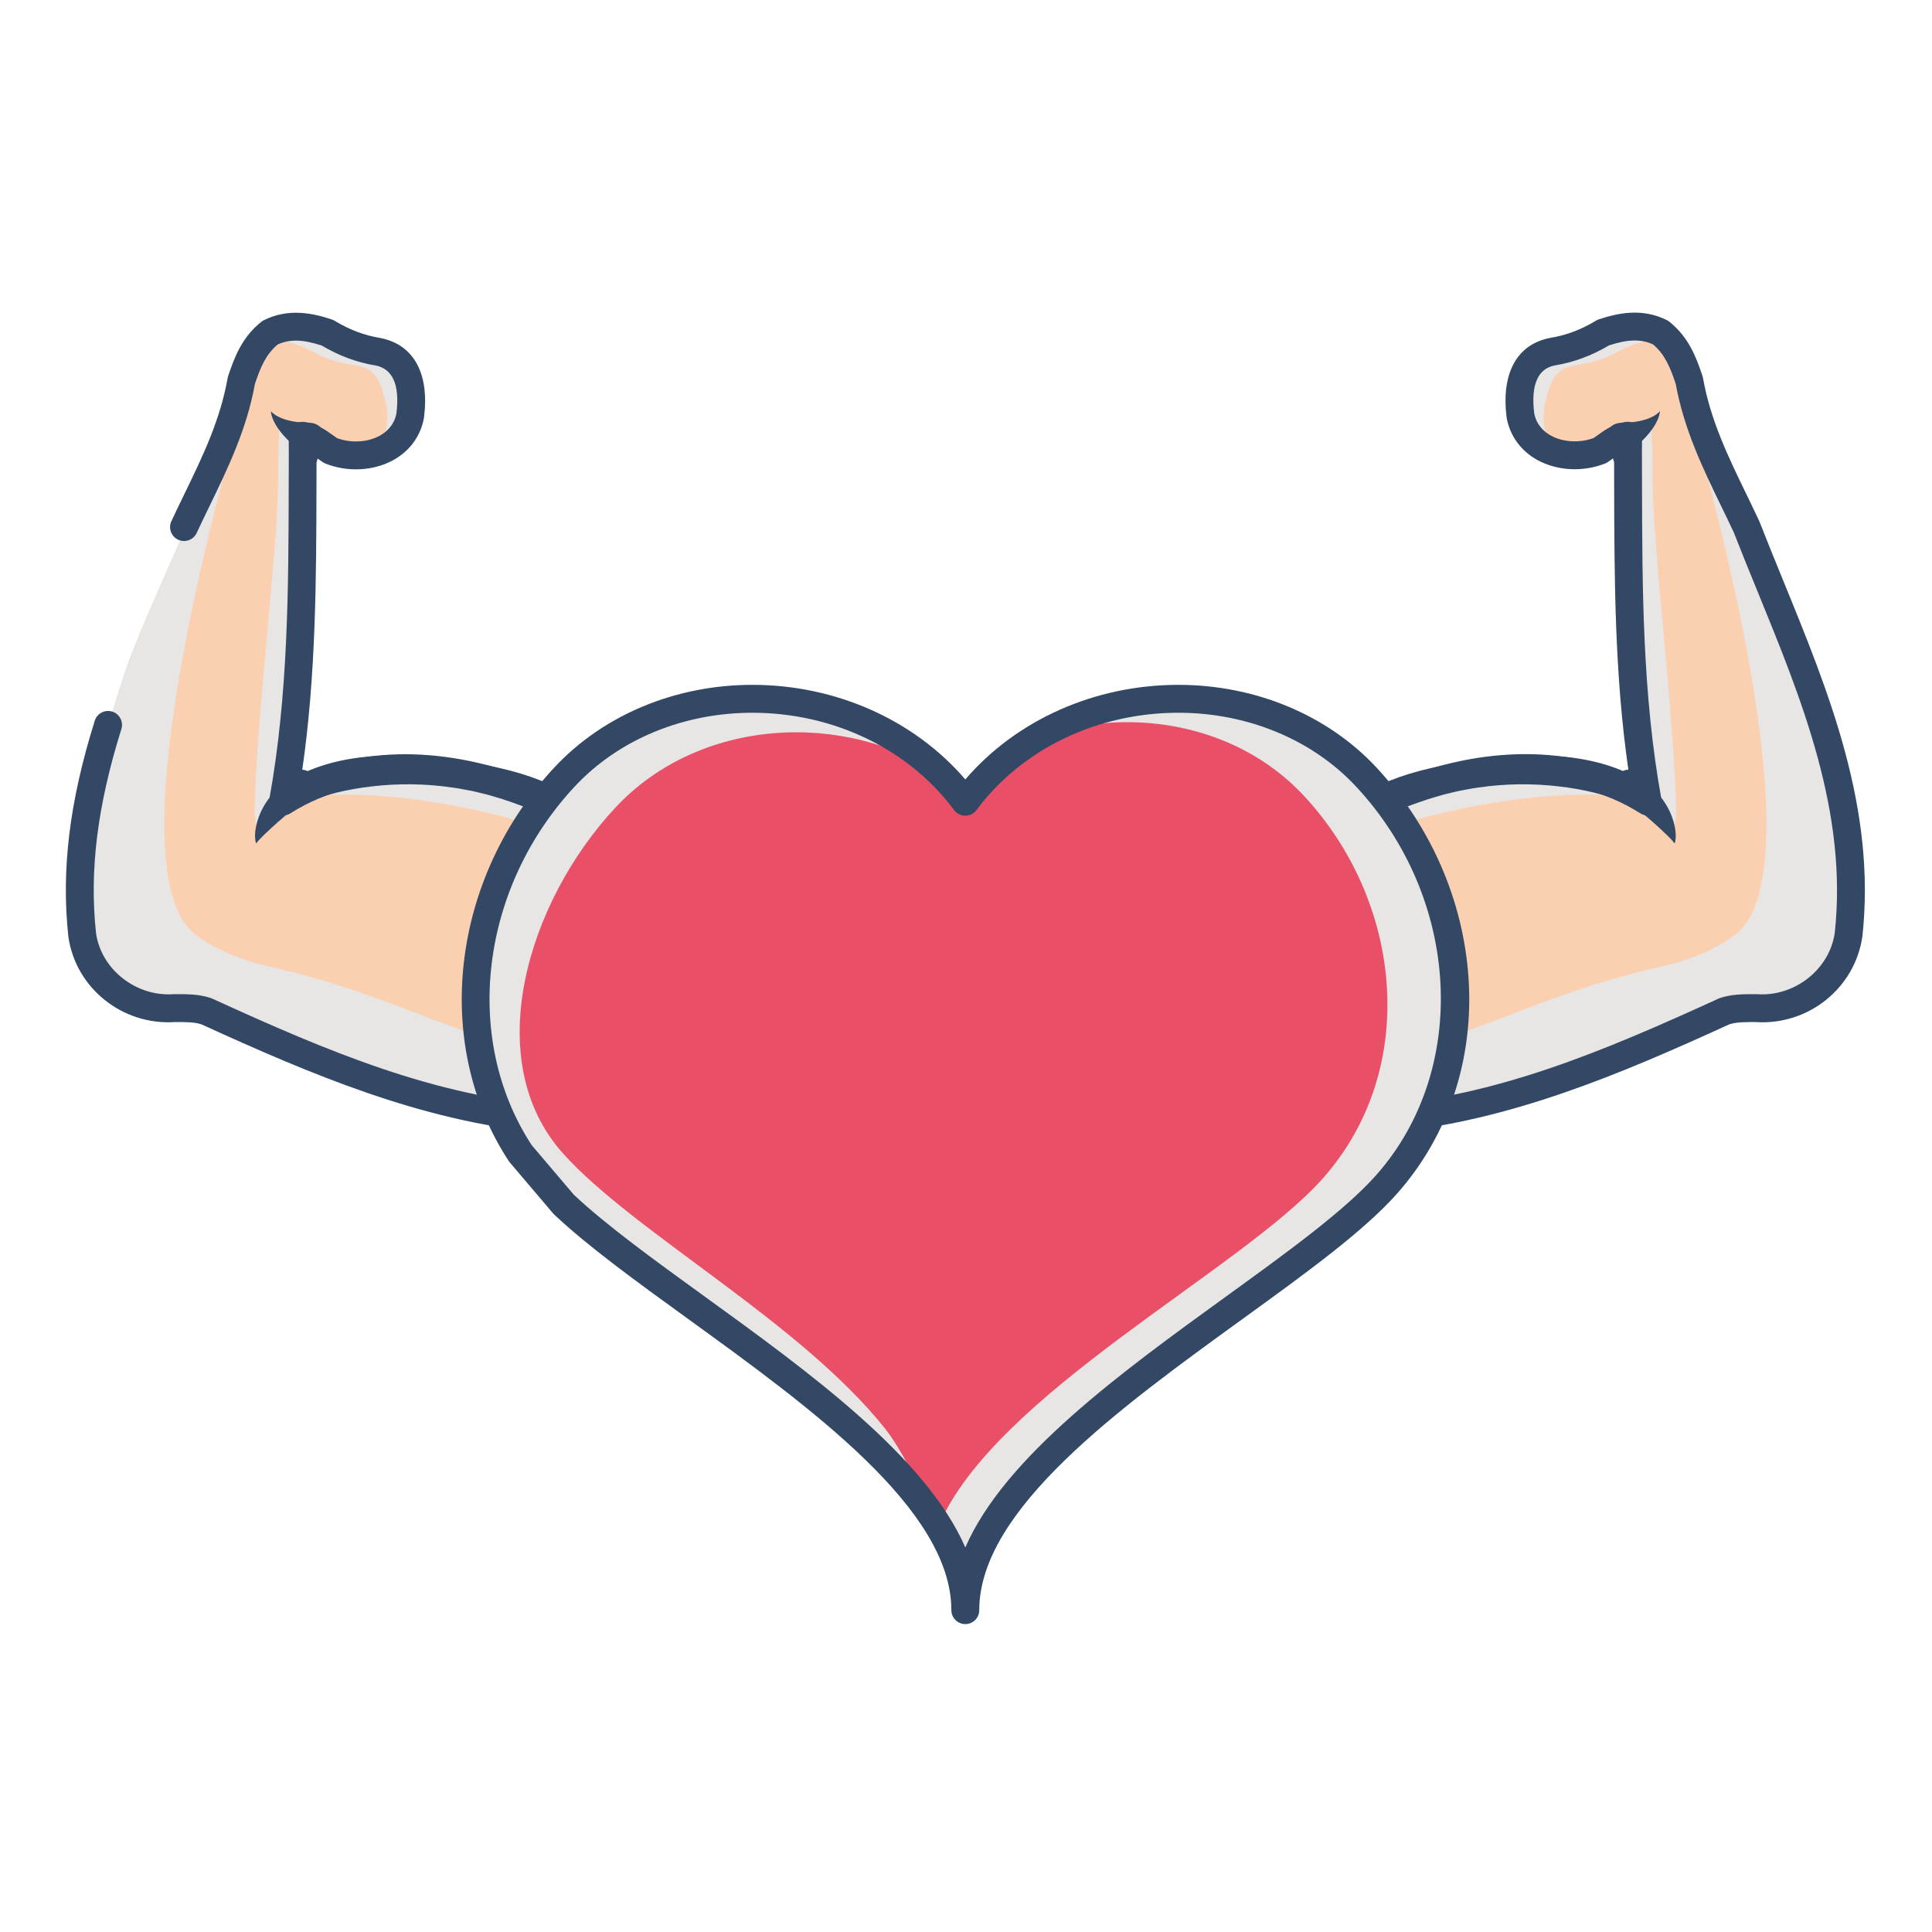 <svg xmlns="http://www.w3.org/2000/svg" xmlns:xlink="http://www.w3.org/1999/xlink" width="1080" zoomAndPan="magnify" viewBox="0 0 810 810" height="1080" preserveAspectRatio="xMidYMid meet" version="1.0"><defs><clipPath id="a840b2b13e"><path d="M 193 287 L 616 287 L 616 680.957 L 193 680.957 Z M 193 287 " clip-rule="nonzero"/></clipPath></defs><rect x="-81" width="972" fill="#ffffff" y="-81" height="972" fill-opacity="1"/><rect x="-81" width="972" fill="#ffffff" y="-81" height="972" fill-opacity="1"/><rect x="-81" width="972" fill="#ffffff" y="-81" height="972" fill-opacity="1"/><path fill="#fbd0b1" d="M 757.266 282.293 C 749.227 257.91 720.18 199.695 707.625 161.406 C 707.605 161.344 707.586 161.293 707.566 161.227 C 707.449 160.281 707.285 159.293 707.047 158.246 C 702.789 139.383 690.57 129.836 666.883 142.457 C 649.82 151.551 642.699 141.988 637.805 161.738 C 630.109 192.828 668.785 197.453 676.789 183.941 C 678.742 183.504 680.66 183.078 682.523 182.652 C 682.578 185.18 682.598 187.773 682.523 190.445 C 681.742 218.98 682.273 283.285 690.816 336.031 C 677.031 324.645 648.242 319.699 616.418 324.766 C 599.035 327.535 583.445 332.863 571.312 339.586 C 563.668 328.18 551.848 319.43 537.816 314.543 C 534.289 324.457 531.402 334.586 528.953 344.828 C 526.055 356.961 522.43 371.461 521.375 382.289 C 520.934 386.84 520.629 391.418 520.559 395.918 C 521.707 403.297 523.109 410.695 524.707 418.188 C 525.801 423.32 526.945 428.316 528.168 433.207 C 530.422 437.715 532.883 442.117 535.715 446.293 C 537.062 448.285 538.441 450.262 539.891 452.188 C 539.879 452.086 543.141 456.086 543.52 456.516 C 547.086 460.57 550.789 464.512 554.707 468.23 C 560.906 474.117 566.934 479.215 573.18 483.996 C 575.184 478.641 576.902 473.168 578.324 467.688 C 585.457 467.77 593.074 467.34 601.207 466.289 C 651.18 459.816 675.453 442.133 731.18 421.906 C 738.961 427.445 755.613 418.039 761.25 414.207 C 786.324 397.184 776.5 340.609 757.266 282.293 Z M 757.266 282.293 " fill-opacity="1" fill-rule="nonzero"/><path fill="#fbd0b1" d="M 545.43 373.941 C 543.512 361.895 553.809 349.281 571.312 339.586 C 583.445 332.859 599.035 327.535 616.414 324.766 C 648.242 319.699 677.023 324.645 690.812 336.027 C 695.418 339.828 698.348 344.352 699.16 349.457 " fill-opacity="1" fill-rule="nonzero"/><path fill="#fbd0b1" d="M 682.523 182.652 C 682.523 182.652 692.996 178.941 695.961 172.387 " fill-opacity="1" fill-rule="nonzero"/><path fill="#fbd0b1" d="M 554.707 468.23 C 555.375 468.863 556.039 469.477 556.707 470.098 C 558.391 463.352 558.926 458.754 558.926 458.754 L 554.164 467.699 C 554.348 467.875 554.523 468.055 554.707 468.23 Z M 554.707 468.23 " fill-opacity="1" fill-rule="nonzero"/><path fill="#e8e5e5" d="M 701.426 351.117 C 701.426 351.117 702.758 341.41 702.758 341.41 C 702.18 300.242 692.094 224.551 692.879 196.02 C 692.949 193.348 692.348 179.562 692.293 177.035 C 690.098 178.727 687.312 181 685.359 181.438 C 681.633 182.984 684.434 192.801 682.441 193.938 C 681.801 223.836 682.598 284.801 690.711 335.375 C 694.77 337.156 698.535 345.52 701.426 351.117 Z M 701.426 351.117 " fill-opacity="1" fill-rule="nonzero"/><path fill="#e8e5e5" d="M 653.359 190.152 C 648.289 185.375 645.543 177.875 648.16 167.309 C 653.051 147.559 660.168 157.121 677.234 148.027 C 686.336 143.18 693.738 141.609 699.652 142.578 C 692.992 135.43 682.398 134.188 666.879 142.457 C 649.816 151.547 642.695 141.984 637.805 161.738 C 633.703 178.312 642.777 187.359 653.359 190.152 Z M 653.359 190.152 " fill-opacity="1" fill-rule="nonzero"/><path fill="#e8e5e5" d="M 553.418 322.16 C 548.652 319.059 543.41 316.5 537.816 314.547 C 537.27 316.086 536.734 317.633 536.219 319.18 C 542.105 320.102 547.902 321.352 553.418 322.16 Z M 553.418 322.16 " fill-opacity="1" fill-rule="nonzero"/><path fill="#e8e5e5" d="M 549.07 358.785 C 549.07 358.785 624.324 325.691 689.02 334.672 C 683.105 330.391 674.953 327.129 665.258 325.117 C 665.207 325.109 665.16 325.098 665.109 325.086 C 664.766 325.016 664.41 324.953 664.066 324.883 C 654.301 322.984 643.062 322.316 631.066 323.113 C 630.949 323.121 630.832 323.133 630.719 323.141 C 626.047 323.461 621.27 323.996 616.418 324.77 C 600.953 327.234 586.918 331.727 575.465 337.426 C 566.203 342.629 558.664 343.84 549.07 358.785 Z M 549.07 358.785 " fill-opacity="1" fill-rule="nonzero"/><path fill="#e8e5e5" d="M 757.266 282.293 C 749.227 257.91 720.18 199.695 707.625 161.406 C 707.605 161.344 707.586 161.293 707.566 161.227 C 707.449 160.281 707.285 159.293 707.047 158.246 C 705.445 151.137 702.703 145.363 698.648 141.59 C 704.254 155.801 766.801 360.492 727.898 391.562 C 722.57 395.82 711.926 401.766 697.473 405.012 C 639.633 418.012 617.824 437.176 567.852 443.645 C 559.719 444.695 552.102 445.125 544.965 445.047 C 544.121 448.309 543.156 451.566 542.098 454.805 C 542.77 455.621 543.371 456.348 543.52 456.516 C 547.086 460.57 550.789 464.512 554.707 468.23 C 560.906 474.117 566.934 479.215 573.18 483.996 C 575.184 478.641 576.902 473.168 578.324 467.688 C 585.457 467.77 593.074 467.34 601.207 466.289 C 651.18 459.816 675.453 442.133 731.18 421.906 C 738.961 427.445 755.609 418.039 761.25 414.207 C 786.324 397.184 776.5 340.609 757.266 282.293 Z M 757.266 282.293 " fill-opacity="1" fill-rule="nonzero"/><path fill="#334865" d="M 573.992 487.613 C 573.168 487.613 572.332 487.438 571.535 487.066 C 568.609 485.707 567.336 482.23 568.695 479.301 L 568.914 478.828 C 570.691 475.008 571.5 473.262 571.5 469.406 C 571.5 466.352 573.852 463.809 576.898 463.578 C 627.348 459.699 671.781 440.941 720.5 418.672 C 720.688 418.582 720.883 418.508 721.082 418.438 C 725.988 416.805 730.535 416.805 736.285 416.805 C 736.426 416.805 736.562 416.809 736.703 416.82 C 752.434 417.93 767.047 406.406 769.23 391.098 C 774.715 340.613 755.484 293.543 736.883 248.027 C 733.562 239.902 730.133 231.508 726.902 223.23 C 725.191 219.57 723.434 215.949 721.684 212.34 C 713.973 196.445 706 180.004 702.555 160.926 C 700.301 154.199 698.098 148.668 693.047 144.402 C 688.035 142.09 682.605 142.211 674.609 144.793 C 667.152 149.188 659.875 151.871 651.766 153.223 C 644.711 154.637 641.777 161.395 643.227 173.277 C 644.203 178.348 647.547 181.152 650.191 182.617 C 655.266 185.422 662.238 185.809 668.113 183.652 C 668.727 183.23 669.309 182.812 669.875 182.406 C 672.875 180.25 676.277 177.805 681.52 176.898 C 681.613 176.879 681.711 176.867 681.809 176.855 C 681.816 176.855 681.824 176.844 681.84 176.852 C 681.844 176.852 681.852 176.852 681.859 176.852 C 681.863 176.848 681.867 176.852 681.871 176.848 C 681.875 176.848 681.879 176.844 681.887 176.848 C 681.891 176.844 681.895 176.848 681.898 176.844 C 681.906 176.844 681.91 176.844 681.918 176.844 C 681.922 176.844 681.93 176.844 681.934 176.844 C 681.941 176.844 681.945 176.844 681.953 176.844 C 681.957 176.844 681.961 176.844 681.969 176.844 C 681.973 176.84 681.98 176.844 681.98 176.84 C 681.988 176.84 681.992 176.84 682 176.84 C 682.004 176.84 682.008 176.836 682.012 176.84 C 682.02 176.84 682.023 176.84 682.031 176.84 C 682.035 176.84 682.039 176.84 682.043 176.84 C 682.051 176.84 682.055 176.84 682.062 176.84 C 682.062 176.84 682.07 176.84 682.074 176.84 C 682.078 176.84 682.086 176.84 682.094 176.84 C 682.094 176.84 682.098 176.84 682.105 176.84 C 682.109 176.84 682.121 176.84 682.121 176.84 C 682.129 176.84 682.133 176.84 682.133 176.84 C 682.141 176.84 682.145 176.84 682.152 176.84 C 682.164 176.84 682.168 176.84 682.184 176.84 C 682.828 176.809 683.469 176.875 684.082 177.043 C 684.086 177.043 684.09 177.043 684.098 177.047 C 684.102 177.047 684.105 177.047 684.109 177.047 C 684.113 177.047 684.121 177.051 684.125 177.055 C 684.133 177.055 684.137 177.059 684.145 177.059 C 684.148 177.059 684.148 177.059 684.152 177.059 C 684.789 177.246 685.402 177.543 685.949 177.941 C 685.957 177.945 685.957 177.945 685.961 177.953 C 685.965 177.953 685.969 177.957 685.973 177.961 C 685.977 177.961 685.98 177.965 685.984 177.969 C 685.996 177.973 685.996 177.977 685.996 177.98 C 686.004 177.98 686.004 177.984 686.008 177.988 C 686.016 177.992 686.016 177.992 686.02 178 C 686.02 178 686.023 178 686.023 178 C 686.027 178.004 686.031 178.004 686.031 178.008 C 686.031 178.008 686.031 178.008 686.035 178.008 C 686.039 178.012 686.035 178.008 686.047 178.016 C 686.051 178.02 686.055 178.023 686.055 178.023 C 686.055 178.023 686.055 178.023 686.059 178.023 C 686.062 178.027 686.062 178.027 686.07 178.035 C 686.074 178.035 686.078 178.039 686.078 178.039 C 686.086 178.043 686.086 178.047 686.09 178.051 C 686.098 178.055 686.102 178.062 686.102 178.059 C 686.109 178.062 686.109 178.062 686.113 178.07 C 686.121 178.074 686.125 178.078 686.129 178.082 C 687.496 179.164 688.309 180.801 688.344 182.543 C 688.406 185.188 688.457 187.477 688.383 189.418 C 688.402 194.047 688.414 198.688 688.422 203.344 C 688.52 246.66 688.617 291.453 696.535 334.945 C 696.543 334.988 696.551 335.031 696.559 335.074 C 696.746 336.195 696.602 337.316 696.176 338.32 C 696.176 338.324 696.172 338.328 696.168 338.332 C 696.168 338.336 696.164 338.344 696.164 338.344 C 696.164 338.348 696.164 338.348 696.164 338.355 C 696.16 338.355 696.16 338.359 696.156 338.367 C 696.156 338.367 696.156 338.367 696.156 338.371 C 696.156 338.371 696.156 338.375 696.152 338.379 C 696.152 338.379 696.152 338.383 696.148 338.391 C 696.145 338.391 696.145 338.395 696.145 338.402 C 696.141 338.406 696.141 338.406 696.141 338.414 C 696.027 338.664 695.898 338.906 695.754 339.141 C 695.75 339.141 695.75 339.148 695.75 339.148 C 695.75 339.148 695.75 339.148 695.746 339.152 C 695.746 339.152 695.742 339.156 695.742 339.16 C 695.742 339.164 695.738 339.168 695.734 339.172 C 695.734 339.176 695.73 339.176 695.727 339.184 C 695.727 339.184 695.727 339.188 695.723 339.191 C 695.719 339.195 695.719 339.195 695.715 339.199 C 695.715 339.203 695.715 339.207 695.707 339.211 C 695.238 339.938 694.602 340.566 693.832 341.035 C 693.832 341.039 693.828 341.039 693.82 341.043 C 693.582 341.188 693.336 341.312 693.086 341.418 C 692.207 341.793 691.27 341.941 690.344 341.863 C 690.34 341.863 690.336 341.863 690.332 341.863 C 690.332 341.863 690.324 341.863 690.32 341.863 C 690.316 341.863 690.312 341.863 690.309 341.863 C 690.004 341.84 689.703 341.789 689.406 341.715 C 689.398 341.715 689.398 341.715 689.391 341.715 C 689.387 341.711 689.383 341.711 689.379 341.711 C 688.762 341.555 688.168 341.301 687.625 340.945 C 658.07 322.145 615.855 323.668 574.688 345.02 C 572.152 346.336 569.035 345.625 567.32 343.336 C 561.523 335.605 551.84 325.465 538.648 321.082 C 535.586 320.062 533.926 316.75 534.945 313.688 C 535.965 310.625 539.277 308.969 542.336 309.984 C 556.203 314.594 566.652 324.113 573.625 332.465 C 611.051 314.266 649.281 311.266 679.633 323.707 C 680.535 323.098 681.602 322.727 682.699 322.656 C 676.918 282.793 676.828 242.484 676.742 203.363 C 676.734 200.164 676.727 196.965 676.719 193.773 C 676.539 193.309 676.387 192.781 676.281 192.195 C 675.578 192.703 674.852 193.219 674.074 193.734 C 673.738 193.957 673.379 194.148 673.004 194.297 C 663.746 198 652.836 197.441 644.527 192.848 C 637.625 189.027 633.062 182.766 631.691 175.219 C 631.672 175.113 631.652 175.004 631.641 174.898 C 629.352 156.562 635.914 144.465 649.652 141.719 C 656.758 140.531 662.715 138.293 669.16 134.422 C 669.527 134.203 669.914 134.027 670.32 133.891 C 678.105 131.293 688.387 128.984 698.824 134.207 C 699.191 134.391 699.543 134.613 699.863 134.871 C 707.836 141.25 710.992 149.277 713.777 157.625 C 713.867 157.898 713.938 158.176 713.988 158.457 C 717.105 176.117 724.434 191.23 732.195 207.234 C 734 210.953 735.809 214.68 737.566 218.457 C 737.617 218.57 737.672 218.684 737.715 218.801 C 740.93 227.043 744.371 235.461 747.695 243.602 C 766.844 290.469 786.648 338.93 780.82 392.555 C 777.723 414.293 758.121 429.984 736.074 428.5 C 731.273 428.5 728.031 428.512 725.043 429.445 C 678.734 450.613 632.957 469.965 582.715 474.812 C 582.074 478.238 580.852 480.863 579.504 483.762 L 579.289 484.227 C 578.312 486.355 576.199 487.613 573.992 487.613 Z M 573.992 487.613 " fill-opacity="1" fill-rule="nonzero"/><path fill="#334865" d="M 545.43 373.941 C 545.43 373.941 545.367 373.758 545.238 373.41 C 545.102 373.062 544.941 372.539 544.746 371.816 C 544.383 370.398 544.047 368.191 544.355 365.348 C 544.625 362.5 545.652 359.094 547.492 355.535 C 549.383 352.023 552.023 348.328 555.441 344.902 C 558.805 341.406 562.914 338.18 567.461 335.148 L 568.32 334.582 L 569.293 334 L 570.992 333.004 C 572.141 332.332 573.242 331.652 574.594 330.98 C 575.906 330.336 577.23 329.684 578.574 329.027 C 579.895 328.438 581.242 327.875 582.609 327.324 C 588.074 325.141 593.898 323.383 599.879 322.039 C 605.828 320.629 611.992 319.523 618.051 318.609 C 624.266 317.73 630.398 317.145 636.543 316.863 C 642.672 316.594 648.742 316.664 654.633 317.16 C 660.523 317.66 666.215 318.656 671.543 320.125 C 676.852 321.652 681.836 323.586 686.172 326.113 C 690.48 328.629 694.363 331.484 697.004 335.105 C 699.457 338.477 700.824 341.684 701.641 344.48 C 702.438 347.273 702.656 349.617 702.543 351.219 C 702.5 352.023 702.387 352.625 702.285 353.031 C 702.188 353.43 702.117 353.629 702.117 353.629 C 702.117 353.629 701.586 352.934 700.617 351.871 C 699.617 350.812 698.145 349.375 696.273 347.652 C 694.426 345.941 692.164 343.875 689.703 341.84 C 687.453 340.023 684.477 338.086 680.832 336.457 C 677.168 334.887 672.98 333.398 668.336 332.309 C 663.703 331.18 658.676 330.27 653.383 329.684 C 648.098 329.047 642.547 328.777 636.887 328.82 C 631.246 328.898 625.43 329.348 619.785 330.176 L 617.562 330.508 L 615.477 330.891 L 611.23 331.688 C 608.445 332.387 605.633 332.953 602.93 333.809 C 597.465 335.316 592.27 337.289 587.27 339.156 C 586.035 339.66 584.801 340.145 583.566 340.59 C 582.402 341.086 581.246 341.578 580.105 342.062 C 577.879 342.914 575.086 344.32 573.16 345.16 C 568.762 347.219 564.816 349.531 561.316 351.84 C 557.879 354.219 554.875 356.613 552.598 359.098 C 550.254 361.527 548.602 363.996 547.516 366.211 C 546.453 368.438 545.934 370.402 545.699 371.777 C 545.578 372.457 545.504 373.008 545.484 373.379 C 545.445 373.746 545.43 373.941 545.43 373.941 Z M 545.43 373.941 " fill-opacity="1" fill-rule="nonzero"/><path fill="#334865" d="M 680.527 177.156 C 680.516 177.16 680.625 177.148 680.707 177.16 C 680.793 177.172 680.91 177.195 681.137 177.191 C 681.551 177.199 682.176 177.176 682.93 177.133 C 684.445 177.031 686.496 176.773 688.508 176.273 C 689.516 176.023 690.496 175.703 691.414 175.34 C 692.316 174.973 693.133 174.543 693.828 174.121 C 694.477 173.676 695.059 173.266 695.387 172.922 C 695.75 172.578 695.961 172.387 695.961 172.387 C 695.961 172.387 695.914 172.668 695.832 173.16 C 695.766 173.68 695.555 174.367 695.27 175.246 C 694.941 176.082 694.492 177.062 693.91 178.07 C 693.316 179.059 692.613 180.098 691.84 181.074 C 690.293 183.035 688.512 184.812 687.09 186.078 C 686.375 186.707 685.762 187.223 685.297 187.582 C 685.082 187.754 684.852 187.91 684.703 188.016 C 684.547 188.117 684.527 188.148 684.516 188.152 C 682.121 190.84 677.996 191.074 675.309 188.68 C 672.617 186.281 672.383 182.156 674.781 179.469 C 675.902 178.207 677.406 177.484 678.965 177.324 Z M 680.527 177.156 " fill-opacity="1" fill-rule="nonzero"/><path fill="#334865" d="M 558.926 458.754 C 558.926 458.754 559.027 458.805 559.219 458.902 C 559.391 459 559.73 459.152 559.996 459.32 C 560.609 459.672 561.34 460.148 562.004 460.68 C 563.312 461.742 564.113 462.992 563.902 464.066 C 563.738 465.148 562.547 466.047 560.941 466.598 C 560.133 466.871 559.277 467.07 558.574 467.188 C 558.262 467.254 557.891 467.285 557.691 467.316 C 557.477 467.344 557.363 467.359 557.363 467.359 C 557.363 467.359 557.258 467.309 557.066 467.207 C 556.891 467.113 556.551 466.957 556.285 466.789 C 555.668 466.438 554.934 465.961 554.27 465.43 C 552.961 464.363 552.16 463.117 552.387 462.047 C 552.566 460.969 553.762 460.066 555.363 459.516 C 556.176 459.242 557.023 459.047 557.723 458.926 C 558.031 458.859 558.402 458.828 558.602 458.797 C 558.812 458.766 558.926 458.754 558.926 458.754 Z M 558.926 458.754 " fill-opacity="1" fill-rule="nonzero"/><path fill="#fbd0b1" d="M 52.215 282.293 C 60.258 257.91 89.305 199.695 101.855 161.406 C 101.875 161.344 101.895 161.293 101.914 161.227 C 102.031 160.281 102.199 159.293 102.434 158.246 C 106.691 139.383 118.914 129.836 142.598 142.457 C 159.664 151.551 166.785 141.988 171.676 161.738 C 179.375 192.828 140.699 197.453 132.691 183.941 C 130.738 183.504 128.824 183.078 126.961 182.652 C 126.902 185.18 126.887 187.773 126.957 190.445 C 127.738 218.98 127.211 283.285 118.668 336.031 C 132.453 324.645 161.238 319.699 193.066 324.766 C 210.449 327.535 226.035 332.863 238.168 339.586 C 245.812 328.18 257.633 319.43 271.664 314.543 C 275.191 324.457 278.082 334.586 280.531 344.828 C 283.43 356.961 287.051 371.461 288.105 382.289 C 288.551 386.84 288.855 391.418 288.926 395.918 C 287.773 403.297 286.375 410.695 284.773 418.188 C 283.68 423.32 282.539 428.316 281.312 433.207 C 279.062 437.715 276.598 442.117 273.77 446.293 C 272.418 448.285 271.039 450.262 269.59 452.188 C 269.605 452.086 266.34 456.086 265.961 456.516 C 262.395 460.57 258.691 464.512 254.777 468.23 C 248.574 474.117 242.547 479.215 236.301 483.996 C 234.301 478.641 232.582 473.168 231.16 467.688 C 224.023 467.77 216.406 467.34 208.277 466.289 C 158.301 459.816 134.027 442.133 78.305 421.906 C 70.52 427.445 53.871 418.039 48.23 414.207 C 23.156 397.184 32.98 340.609 52.215 282.293 Z M 52.215 282.293 " fill-opacity="1" fill-rule="nonzero"/><path fill="#fbd0b1" d="M 264.051 373.941 C 265.969 361.895 255.672 349.281 238.172 339.586 C 226.039 332.859 210.449 327.535 193.066 324.766 C 161.242 319.699 132.457 324.645 118.668 336.027 C 114.066 339.828 111.137 344.352 110.32 349.457 " fill-opacity="1" fill-rule="nonzero"/><path fill="#fbd0b1" d="M 126.961 182.652 C 126.961 182.652 116.484 178.941 113.523 172.387 " fill-opacity="1" fill-rule="nonzero"/><path fill="#fbd0b1" d="M 254.773 468.23 C 254.105 468.863 253.441 469.477 252.773 470.098 C 251.09 463.352 250.555 458.754 250.555 458.754 L 255.316 467.699 C 255.133 467.875 254.957 468.055 254.773 468.23 Z M 254.773 468.23 " fill-opacity="1" fill-rule="nonzero"/><path fill="#e8e5e5" d="M 108.055 351.117 C 108.055 351.117 106.719 341.41 106.719 341.41 C 107.301 300.242 117.383 224.551 116.602 196.02 C 116.531 193.348 117.133 179.562 117.188 177.035 C 119.379 178.727 122.168 181 124.121 181.438 C 127.852 182.984 125.051 192.801 127.043 193.938 C 127.68 223.836 126.887 284.801 118.77 335.375 C 114.711 337.156 110.945 345.52 108.055 351.117 Z M 108.055 351.117 " fill-opacity="1" fill-rule="nonzero"/><path fill="#e8e5e5" d="M 156.121 190.152 C 161.191 185.375 163.938 177.875 161.32 167.309 C 156.43 147.559 149.312 157.121 132.246 148.027 C 123.145 143.18 115.738 141.609 109.824 142.578 C 116.488 135.43 127.082 134.188 142.598 142.457 C 159.664 151.547 166.785 141.984 171.676 161.738 C 175.777 178.312 166.703 187.359 156.121 190.152 Z M 156.121 190.152 " fill-opacity="1" fill-rule="nonzero"/><path fill="#e8e5e5" d="M 256.062 322.16 C 260.828 319.059 266.07 316.5 271.664 314.547 C 272.211 316.086 272.746 317.633 273.262 319.18 C 267.375 320.102 261.578 321.352 256.062 322.16 Z M 256.062 322.16 " fill-opacity="1" fill-rule="nonzero"/><path fill="#e8e5e5" d="M 260.41 358.785 C 260.41 358.785 185.156 325.691 120.461 334.672 C 126.375 330.391 134.527 327.129 144.223 325.117 C 144.273 325.109 144.32 325.098 144.371 325.086 C 144.715 325.016 145.07 324.953 145.414 324.883 C 155.18 322.984 166.418 322.316 178.414 323.113 C 178.531 323.121 178.648 323.133 178.762 323.141 C 183.43 323.461 188.211 323.996 193.062 324.77 C 208.527 327.234 222.562 331.727 234.016 337.426 C 243.273 342.629 250.816 343.84 260.41 358.785 Z M 260.41 358.785 " fill-opacity="1" fill-rule="nonzero"/><path fill="#e8e5e5" d="M 52.215 282.293 C 60.258 257.91 89.305 199.695 101.855 161.406 C 101.875 161.344 101.895 161.293 101.914 161.227 C 102.031 160.281 102.199 159.293 102.434 158.246 C 104.039 151.137 106.777 145.363 110.832 141.59 C 105.227 155.801 42.68 360.492 81.586 391.562 C 86.914 395.82 97.559 401.766 112.008 405.012 C 169.848 418.012 191.66 437.176 241.629 443.645 C 249.762 444.695 257.379 445.125 264.516 445.047 C 265.363 448.309 266.324 451.566 267.383 454.805 C 266.711 455.621 266.109 456.348 265.961 456.516 C 262.395 460.57 258.691 464.512 254.777 468.23 C 248.574 474.117 242.547 479.215 236.301 483.996 C 234.301 478.641 232.582 473.168 231.16 467.688 C 224.023 467.77 216.406 467.34 208.277 466.289 C 158.301 459.816 134.027 442.133 78.305 421.906 C 70.52 427.445 53.871 418.039 48.23 414.207 C 23.156 397.184 32.98 340.609 52.215 282.293 Z M 52.215 282.293 " fill-opacity="1" fill-rule="nonzero"/><path fill="#334865" d="M 237.473 345.672 C 236.559 345.672 235.637 345.457 234.785 345.012 C 193.613 323.66 151.395 322.141 121.84 340.945 C 121.398 341.23 120.926 341.449 120.434 341.605 C 120.43 341.605 120.43 341.605 120.426 341.609 C 119.926 341.766 119.41 341.852 118.891 341.875 C 118.891 341.875 118.887 341.875 118.883 341.875 C 118.074 341.914 117.27 341.77 116.504 341.465 C 116.5 341.461 116.496 341.461 116.492 341.461 C 116.168 341.328 115.852 341.168 115.547 340.977 C 115.543 340.973 115.539 340.969 115.535 340.969 C 114.828 340.52 114.246 339.941 113.801 339.27 C 113.797 339.266 113.793 339.258 113.789 339.25 C 113.789 339.25 113.789 339.246 113.789 339.246 C 113.785 339.242 113.781 339.242 113.781 339.234 C 113.781 339.234 113.777 339.23 113.777 339.227 C 113.773 339.223 113.77 339.219 113.77 339.215 C 113.559 338.895 113.387 338.555 113.246 338.203 C 113.246 338.203 113.242 338.199 113.238 338.191 C 113.238 338.191 113.238 338.188 113.238 338.188 C 113.238 338.188 113.238 338.184 113.238 338.184 C 113.238 338.18 113.234 338.176 113.234 338.176 C 113.234 338.176 113.234 338.176 113.234 338.172 C 113.234 338.168 113.234 338.164 113.23 338.164 C 113.227 338.16 113.227 338.156 113.227 338.152 C 112.855 337.191 112.734 336.133 112.91 335.074 C 112.918 335.027 112.926 334.984 112.934 334.941 C 120.848 291.445 120.949 246.652 121.047 203.332 C 121.055 198.68 121.066 194.039 121.086 189.414 C 121.012 187.473 121.062 185.18 121.121 182.527 C 121.129 182.309 121.145 182.086 121.176 181.871 C 121.176 181.867 121.176 181.863 121.176 181.859 C 121.176 181.859 121.176 181.855 121.176 181.852 C 121.176 181.852 121.176 181.848 121.176 181.84 C 121.176 181.836 121.176 181.836 121.176 181.832 C 121.176 181.828 121.176 181.828 121.176 181.824 C 121.176 181.824 121.18 181.816 121.176 181.812 C 121.176 181.812 121.176 181.809 121.176 181.805 C 121.18 181.801 121.176 181.797 121.18 181.793 C 121.18 181.793 121.18 181.789 121.18 181.785 C 121.18 181.781 121.18 181.777 121.18 181.777 C 121.18 181.766 121.18 181.77 121.18 181.766 C 121.18 181.766 121.18 181.766 121.18 181.758 C 121.18 181.754 121.18 181.754 121.18 181.746 C 121.18 181.742 121.18 181.742 121.184 181.738 C 121.188 181.719 121.191 181.695 121.191 181.672 C 121.191 181.672 121.191 181.668 121.191 181.664 C 121.191 181.664 121.195 181.66 121.195 181.652 C 121.195 181.652 121.195 181.648 121.195 181.645 C 121.195 181.641 121.195 181.637 121.199 181.637 C 121.199 181.633 121.199 181.629 121.199 181.625 C 121.199 181.613 121.203 181.602 121.203 181.59 C 121.281 181.176 121.402 180.773 121.566 180.391 C 121.566 180.387 121.57 180.379 121.57 180.375 C 121.57 180.371 121.574 180.371 121.574 180.367 C 121.574 180.367 121.578 180.363 121.578 180.359 C 121.578 180.359 121.578 180.355 121.582 180.352 C 121.582 180.348 121.582 180.348 121.582 180.344 C 121.582 180.344 121.586 180.34 121.586 180.332 C 121.586 180.328 121.59 180.324 121.59 180.324 C 121.59 180.32 121.59 180.32 121.59 180.316 C 121.59 180.312 121.594 180.312 121.594 180.309 C 121.613 180.266 121.633 180.227 121.652 180.184 C 121.652 180.184 121.652 180.18 121.656 180.176 C 121.656 180.172 121.66 180.172 121.66 180.168 C 121.664 180.164 121.664 180.164 121.664 180.156 C 121.664 180.156 121.664 180.152 121.668 180.148 C 121.668 180.145 121.668 180.141 121.672 180.141 C 121.672 180.137 121.672 180.137 121.676 180.133 C 121.676 180.129 121.684 180.125 121.68 180.121 C 121.68 180.121 121.684 180.113 121.684 180.113 C 121.684 180.113 121.688 180.109 121.688 180.105 C 121.688 180.102 121.691 180.102 121.691 180.098 C 121.691 180.102 121.695 180.098 121.695 180.094 C 121.695 180.09 121.699 180.086 121.699 180.086 C 121.699 180.082 121.703 180.082 121.707 180.078 C 121.707 180.074 121.711 180.07 121.711 180.07 C 121.73 180.027 121.75 179.988 121.77 179.945 C 121.773 179.941 121.773 179.934 121.781 179.93 C 121.781 179.93 121.781 179.926 121.785 179.922 C 121.785 179.922 121.789 179.918 121.789 179.918 C 121.793 179.914 121.793 179.91 121.793 179.91 C 121.793 179.906 121.797 179.906 121.797 179.902 C 121.801 179.898 121.801 179.898 121.805 179.895 C 121.805 179.895 121.805 179.891 121.809 179.887 C 121.809 179.887 121.809 179.883 121.809 179.883 C 121.809 179.883 121.812 179.879 121.816 179.871 C 121.816 179.871 121.816 179.867 121.82 179.863 C 121.82 179.863 121.82 179.859 121.824 179.859 C 122.148 179.273 122.574 178.738 123.086 178.293 C 123.09 178.289 123.094 178.289 123.094 178.285 C 123.098 178.285 123.098 178.285 123.102 178.281 C 123.105 178.277 123.105 178.277 123.109 178.277 C 123.109 178.277 123.113 178.273 123.113 178.27 C 123.117 178.27 123.117 178.266 123.121 178.266 C 123.121 178.262 123.125 178.262 123.129 178.258 C 123.133 178.258 123.133 178.254 123.137 178.254 C 123.137 178.25 123.141 178.25 123.145 178.246 C 123.148 178.242 123.148 178.242 123.148 178.238 C 123.152 178.238 123.152 178.238 123.156 178.234 C 123.156 178.234 123.16 178.23 123.164 178.227 C 123.184 178.215 123.203 178.199 123.219 178.18 C 123.387 178.043 123.559 177.918 123.738 177.797 C 123.742 177.797 123.742 177.797 123.746 177.793 C 123.746 177.793 123.75 177.789 123.75 177.789 C 123.75 177.789 123.754 177.785 123.758 177.785 C 123.758 177.785 123.758 177.785 123.762 177.785 C 123.762 177.781 123.766 177.781 123.77 177.777 C 123.77 177.777 123.773 177.777 123.773 177.777 C 123.773 177.777 123.777 177.773 123.781 177.773 C 123.781 177.773 123.781 177.77 123.785 177.77 C 123.785 177.766 123.789 177.766 123.789 177.766 C 124.348 177.41 124.957 177.156 125.59 177.008 C 125.598 177.008 125.598 177.004 125.605 177.004 C 125.609 177.004 125.609 177.004 125.613 177.004 C 125.617 177.004 125.617 177 125.621 177.004 C 125.621 177 125.625 177 125.629 177 C 125.633 177 125.637 177 125.637 176.996 C 125.641 176.996 125.645 176.996 125.645 176.996 C 125.645 176.996 125.648 176.996 125.648 176.996 C 125.652 176.996 125.656 176.996 125.656 176.996 C 126 176.918 126.352 176.875 126.703 176.859 C 126.703 176.859 126.707 176.859 126.707 176.859 C 126.711 176.859 126.711 176.859 126.715 176.859 C 126.715 176.859 126.719 176.859 126.723 176.859 C 126.723 176.859 126.723 176.859 126.727 176.859 C 126.73 176.859 126.73 176.859 126.734 176.859 C 126.734 176.855 126.738 176.859 126.742 176.859 C 126.742 176.859 126.746 176.859 126.75 176.859 C 126.75 176.859 126.754 176.859 126.758 176.859 C 126.777 176.84 126.859 176.855 126.914 176.855 C 127.246 176.855 127.578 176.887 127.91 176.945 C 127.914 176.945 127.914 176.945 127.914 176.945 C 133.156 177.855 136.559 180.297 139.559 182.453 C 140.121 182.859 140.703 183.277 141.316 183.695 C 147.191 185.859 154.16 185.469 159.238 182.66 C 161.883 181.195 165.227 178.391 166.203 173.324 C 167.652 161.441 164.719 154.684 157.48 153.234 C 149.551 151.918 142.277 149.234 134.82 144.84 C 126.832 142.254 121.398 142.137 116.387 144.449 C 111.332 148.719 109.133 154.246 106.875 160.973 C 103.434 180.055 95.461 196.492 87.746 212.387 C 85.973 216.051 84.188 219.727 82.453 223.449 C 81.086 226.375 77.605 227.641 74.68 226.273 C 71.754 224.91 70.488 221.43 71.855 218.504 C 73.617 214.727 75.426 211 77.227 207.281 C 84.988 191.281 92.32 176.164 95.438 158.504 C 95.484 158.223 95.555 157.945 95.648 157.672 C 98.43 149.324 101.586 141.297 109.562 134.918 C 109.883 134.66 110.234 134.438 110.598 134.254 C 121.039 129.031 131.32 131.34 139.102 133.938 C 139.508 134.074 139.895 134.25 140.262 134.469 C 146.707 138.34 152.668 140.578 159.586 141.734 C 173.508 144.516 180.074 156.605 177.781 174.945 C 177.77 175.051 177.75 175.16 177.734 175.266 C 176.363 182.812 171.801 189.07 164.895 192.895 C 156.582 197.492 145.672 198.043 136.418 194.344 C 136.043 194.195 135.684 194 135.348 193.781 C 134.574 193.262 133.848 192.75 133.141 192.242 C 133.035 192.828 132.887 193.355 132.707 193.82 C 132.695 197.012 132.688 200.203 132.684 203.406 C 132.594 242.527 132.508 282.84 126.727 322.707 C 127.82 322.773 128.883 323.148 129.789 323.754 C 160.141 311.312 198.379 314.316 235.801 332.516 C 242.77 324.164 253.219 314.641 267.086 310.031 C 270.152 309.012 273.461 310.672 274.48 313.738 C 275.5 316.805 273.84 320.113 270.777 321.129 C 257.582 325.516 247.902 335.652 242.105 343.387 C 241.016 344.844 239.262 345.672 237.473 345.672 Z M 237.473 345.672 " fill-opacity="1" fill-rule="nonzero"/><path fill="#334865" d="M 235.484 487.613 C 233.281 487.613 231.168 486.359 230.18 484.227 L 229.961 483.758 C 228.617 480.863 227.391 478.234 226.754 474.809 C 176.512 469.965 130.734 450.609 84.426 429.445 C 81.438 428.512 78.191 428.496 73.391 428.496 C 51.355 429.977 31.746 414.297 28.668 392.75 C 25.613 364.676 29.137 335.957 39.73 302.172 C 40.695 299.09 43.973 297.371 47.055 298.34 C 50.137 299.309 51.852 302.59 50.883 305.668 C 40.793 337.863 37.418 365.07 40.27 391.289 C 42.43 406.402 57.027 417.949 72.773 416.816 C 72.914 416.805 73.051 416.801 73.188 416.801 C 78.941 416.801 83.488 416.801 88.395 418.438 C 88.59 418.504 88.785 418.582 88.977 418.668 C 137.691 440.941 182.125 459.695 232.578 463.578 C 235.621 463.809 237.973 466.352 237.973 469.406 C 237.973 473.262 238.785 475.008 240.559 478.828 L 240.781 479.301 C 242.141 482.227 240.867 485.707 237.938 487.066 C 237.148 487.438 236.312 487.613 235.484 487.613 Z M 235.484 487.613 " fill-opacity="1" fill-rule="nonzero"/><path fill="#334865" d="M 264.051 373.941 C 264.051 373.941 264.035 373.746 264.004 373.379 C 263.984 373.008 263.906 372.453 263.789 371.777 C 263.555 370.398 263.031 368.434 261.973 366.211 C 260.887 363.996 259.234 361.523 256.891 359.094 C 254.609 356.613 251.605 354.219 248.168 351.836 C 244.672 349.527 240.723 347.215 236.324 345.156 C 234.402 344.316 231.609 342.914 229.383 342.062 C 228.238 341.574 227.086 341.082 225.918 340.59 C 224.684 340.141 223.453 339.66 222.219 339.152 C 217.219 337.289 212.023 335.316 206.559 333.805 C 203.855 332.949 201.043 332.387 198.258 331.684 L 194.012 330.887 L 191.926 330.504 L 189.703 330.176 C 184.059 329.348 178.242 328.898 172.602 328.816 C 166.941 328.773 161.391 329.043 156.105 329.68 C 150.812 330.27 145.785 331.176 141.152 332.309 C 136.504 333.398 132.32 334.883 128.656 336.453 C 125.008 338.082 122.031 340.02 119.781 341.84 C 117.324 343.871 115.059 345.938 113.215 347.652 C 111.34 349.367 109.871 350.809 108.871 351.867 C 107.902 352.93 107.367 353.625 107.367 353.625 C 107.367 353.625 107.297 353.43 107.203 353.027 C 107.098 352.625 106.988 352.02 106.941 351.215 C 106.832 349.613 107.047 347.27 107.844 344.477 C 108.664 341.684 110.031 338.477 112.48 335.102 C 115.125 331.48 119.008 328.625 123.316 326.113 C 127.648 323.582 132.637 321.648 137.945 320.125 C 143.273 318.656 148.969 317.66 154.852 317.156 C 160.742 316.66 166.812 316.594 172.945 316.863 C 179.086 317.141 185.223 317.73 191.438 318.605 C 197.496 319.523 203.66 320.625 209.609 322.039 C 215.586 323.379 221.41 325.137 226.879 327.32 C 228.242 327.871 229.594 328.438 230.914 329.027 C 232.254 329.684 233.582 330.332 234.895 330.977 C 236.242 331.648 237.348 332.332 238.492 333 L 240.191 334 L 241.168 334.578 L 242.027 335.148 C 246.574 338.18 250.68 341.406 254.043 344.902 C 257.461 348.324 260.102 352.02 261.996 355.535 C 263.832 359.09 264.863 362.496 265.129 365.344 C 265.438 368.188 265.102 370.395 264.738 371.816 C 264.547 372.539 264.383 373.059 264.246 373.406 C 264.117 373.758 264.051 373.941 264.051 373.941 Z M 264.051 373.941 " fill-opacity="1" fill-rule="nonzero"/><path fill="#334865" d="M 124.961 188.148 C 124.949 188.145 124.934 188.113 124.777 188.012 C 124.629 187.91 124.398 187.754 124.184 187.578 C 123.719 187.223 123.105 186.707 122.387 186.078 C 120.965 184.809 119.188 183.031 117.641 181.07 C 116.867 180.098 116.164 179.059 115.57 178.07 C 114.988 177.059 114.539 176.082 114.211 175.242 C 113.926 174.367 113.711 173.68 113.648 173.156 C 113.566 172.664 113.52 172.383 113.52 172.383 C 113.52 172.383 113.73 172.578 114.09 172.918 C 114.422 173.266 115.004 173.672 115.652 174.121 C 116.348 174.543 117.164 174.969 118.066 175.34 C 118.984 175.699 119.969 176.023 120.973 176.27 C 122.984 176.773 125.031 177.031 126.547 177.129 C 127.305 177.176 127.93 177.199 128.344 177.188 C 128.57 177.195 128.684 177.172 128.773 177.156 C 128.855 177.141 128.965 177.156 128.953 177.152 L 130.504 177.316 C 134.086 177.688 136.691 180.891 136.32 184.477 C 135.949 188.062 132.742 190.668 129.16 190.293 C 127.48 190.125 126.008 189.316 124.961 188.148 Z M 124.961 188.148 " fill-opacity="1" fill-rule="nonzero"/><path fill="#334865" d="M 250.551 458.754 C 250.551 458.754 250.668 458.766 250.883 458.797 C 251.078 458.828 251.449 458.855 251.758 458.926 C 252.457 459.047 253.309 459.242 254.117 459.516 C 255.719 460.066 256.914 460.969 257.094 462.047 C 257.324 463.117 256.523 464.363 255.211 465.43 C 254.547 465.961 253.812 466.438 253.199 466.789 C 252.93 466.957 252.59 467.113 252.414 467.207 C 252.223 467.309 252.121 467.359 252.121 467.359 C 252.121 467.359 252.004 467.344 251.789 467.316 C 251.59 467.285 251.215 467.258 250.906 467.188 C 250.207 467.07 249.352 466.871 248.539 466.598 C 246.934 466.047 245.742 465.148 245.582 464.066 C 245.367 462.992 246.172 461.742 247.48 460.68 C 248.145 460.148 248.871 459.672 249.484 459.32 C 249.75 459.156 250.09 459 250.262 458.902 C 250.453 458.809 250.551 458.754 250.551 458.754 Z M 250.551 458.754 " fill-opacity="1" fill-rule="nonzero"/><path fill="#e95068" d="M 572.727 325.684 C 528.469 278.266 444.148 282.961 404.711 336.141 C 365.27 282.961 281.012 278.266 236.754 325.684 C 196.242 369.082 186.461 435.223 218.223 483.559 L 236.34 504.934 C 284.695 550.492 404.711 611.512 404.711 675.059 C 404.711 607.488 540.484 542.766 581.43 496.461 C 624.598 447.637 616.977 373.086 572.727 325.684 Z M 572.727 325.684 " fill-opacity="1" fill-rule="nonzero"/><path fill="#e8e5e5" d="M 371.156 599.066 C 335.496 554.172 265.648 516.688 236.02 483.555 C 201.141 444.551 220.988 378.25 258.09 338.508 C 293.027 301.074 353.832 297.379 395.555 325.453 C 353.383 282.559 277.84 281.66 236.754 325.68 C 220.801 342.77 209.617 363.387 203.852 385.059 C 194.984 418.414 198.969 454.254 218.223 483.555 L 236.34 504.93 C 275.07 541.422 359.758 587.828 391.945 637.508 C 385.395 622.488 377.488 607.047 371.156 599.066 Z M 371.156 599.066 " fill-opacity="1" fill-rule="nonzero"/><path fill="#e8e5e5" d="M 391.941 637.512 C 399.145 654.043 404.707 670.062 404.707 675.059 C 404.711 662.41 399.941 649.859 391.941 637.512 Z M 391.941 637.512 " fill-opacity="1" fill-rule="nonzero"/><path fill="#e8e5e5" d="M 572.727 325.684 C 537.375 287.805 476.453 283.184 433.27 309.965 C 471.516 295.375 517.934 302.848 546.539 333.492 C 588.105 378.027 595.266 448.059 554.715 493.926 C 520.68 532.414 416.902 584.453 393.461 639.906 C 400.543 651.48 404.711 663.227 404.711 675.055 C 404.711 607.484 540.484 542.762 581.43 496.461 C 624.598 447.637 616.977 373.086 572.727 325.684 Z M 572.727 325.684 " fill-opacity="1" fill-rule="nonzero"/><g clip-path="url(#a840b2b13e)"><path fill="#334865" d="M 404.711 680.906 C 401.48 680.906 398.863 678.289 398.863 675.059 C 398.863 632.891 340.098 590.336 288.25 552.797 C 266.832 537.289 246.602 522.637 232.332 509.195 C 232.176 509.047 232.023 508.891 231.883 508.723 L 213.738 487.355 C 213.582 487.176 213.441 486.984 213.309 486.785 C 181.008 437.629 189.074 368.199 232.484 321.691 C 252.988 299.723 283.215 287.125 315.422 287.125 C 350.461 287.125 383.277 301.824 404.711 326.777 C 426.148 301.824 458.977 287.125 494.035 287.125 C 526.258 287.125 556.496 299.723 577.004 321.691 C 599.781 346.098 613.527 377.512 615.695 410.152 C 617.945 443.969 607.332 475.996 585.809 500.336 C 571.797 516.184 547.219 533.977 521.195 552.812 C 469.336 590.352 410.559 632.898 410.559 675.059 C 410.555 678.289 407.938 680.906 404.711 680.906 Z M 240.582 500.902 C 254.293 513.77 274.121 528.129 295.105 543.324 C 339.227 575.27 388.145 610.695 404.711 648.777 C 421.277 610.695 470.207 575.281 514.336 543.34 C 539.82 524.895 563.887 507.469 577.047 492.59 C 616.184 448.328 612.41 376.766 568.453 329.676 C 550.152 310.07 523.027 298.824 494.031 298.824 C 459.984 298.824 428.352 314.074 409.402 339.625 C 408.301 341.113 406.559 341.992 404.707 341.992 C 402.855 341.992 401.113 341.113 400.012 339.625 C 381.062 314.074 349.441 298.824 315.418 298.824 C 286.438 298.824 259.328 310.07 241.027 329.676 C 201.336 372.191 193.73 435.379 222.879 480.062 Z M 240.582 500.902 " fill-opacity="1" fill-rule="nonzero"/></g></svg>
